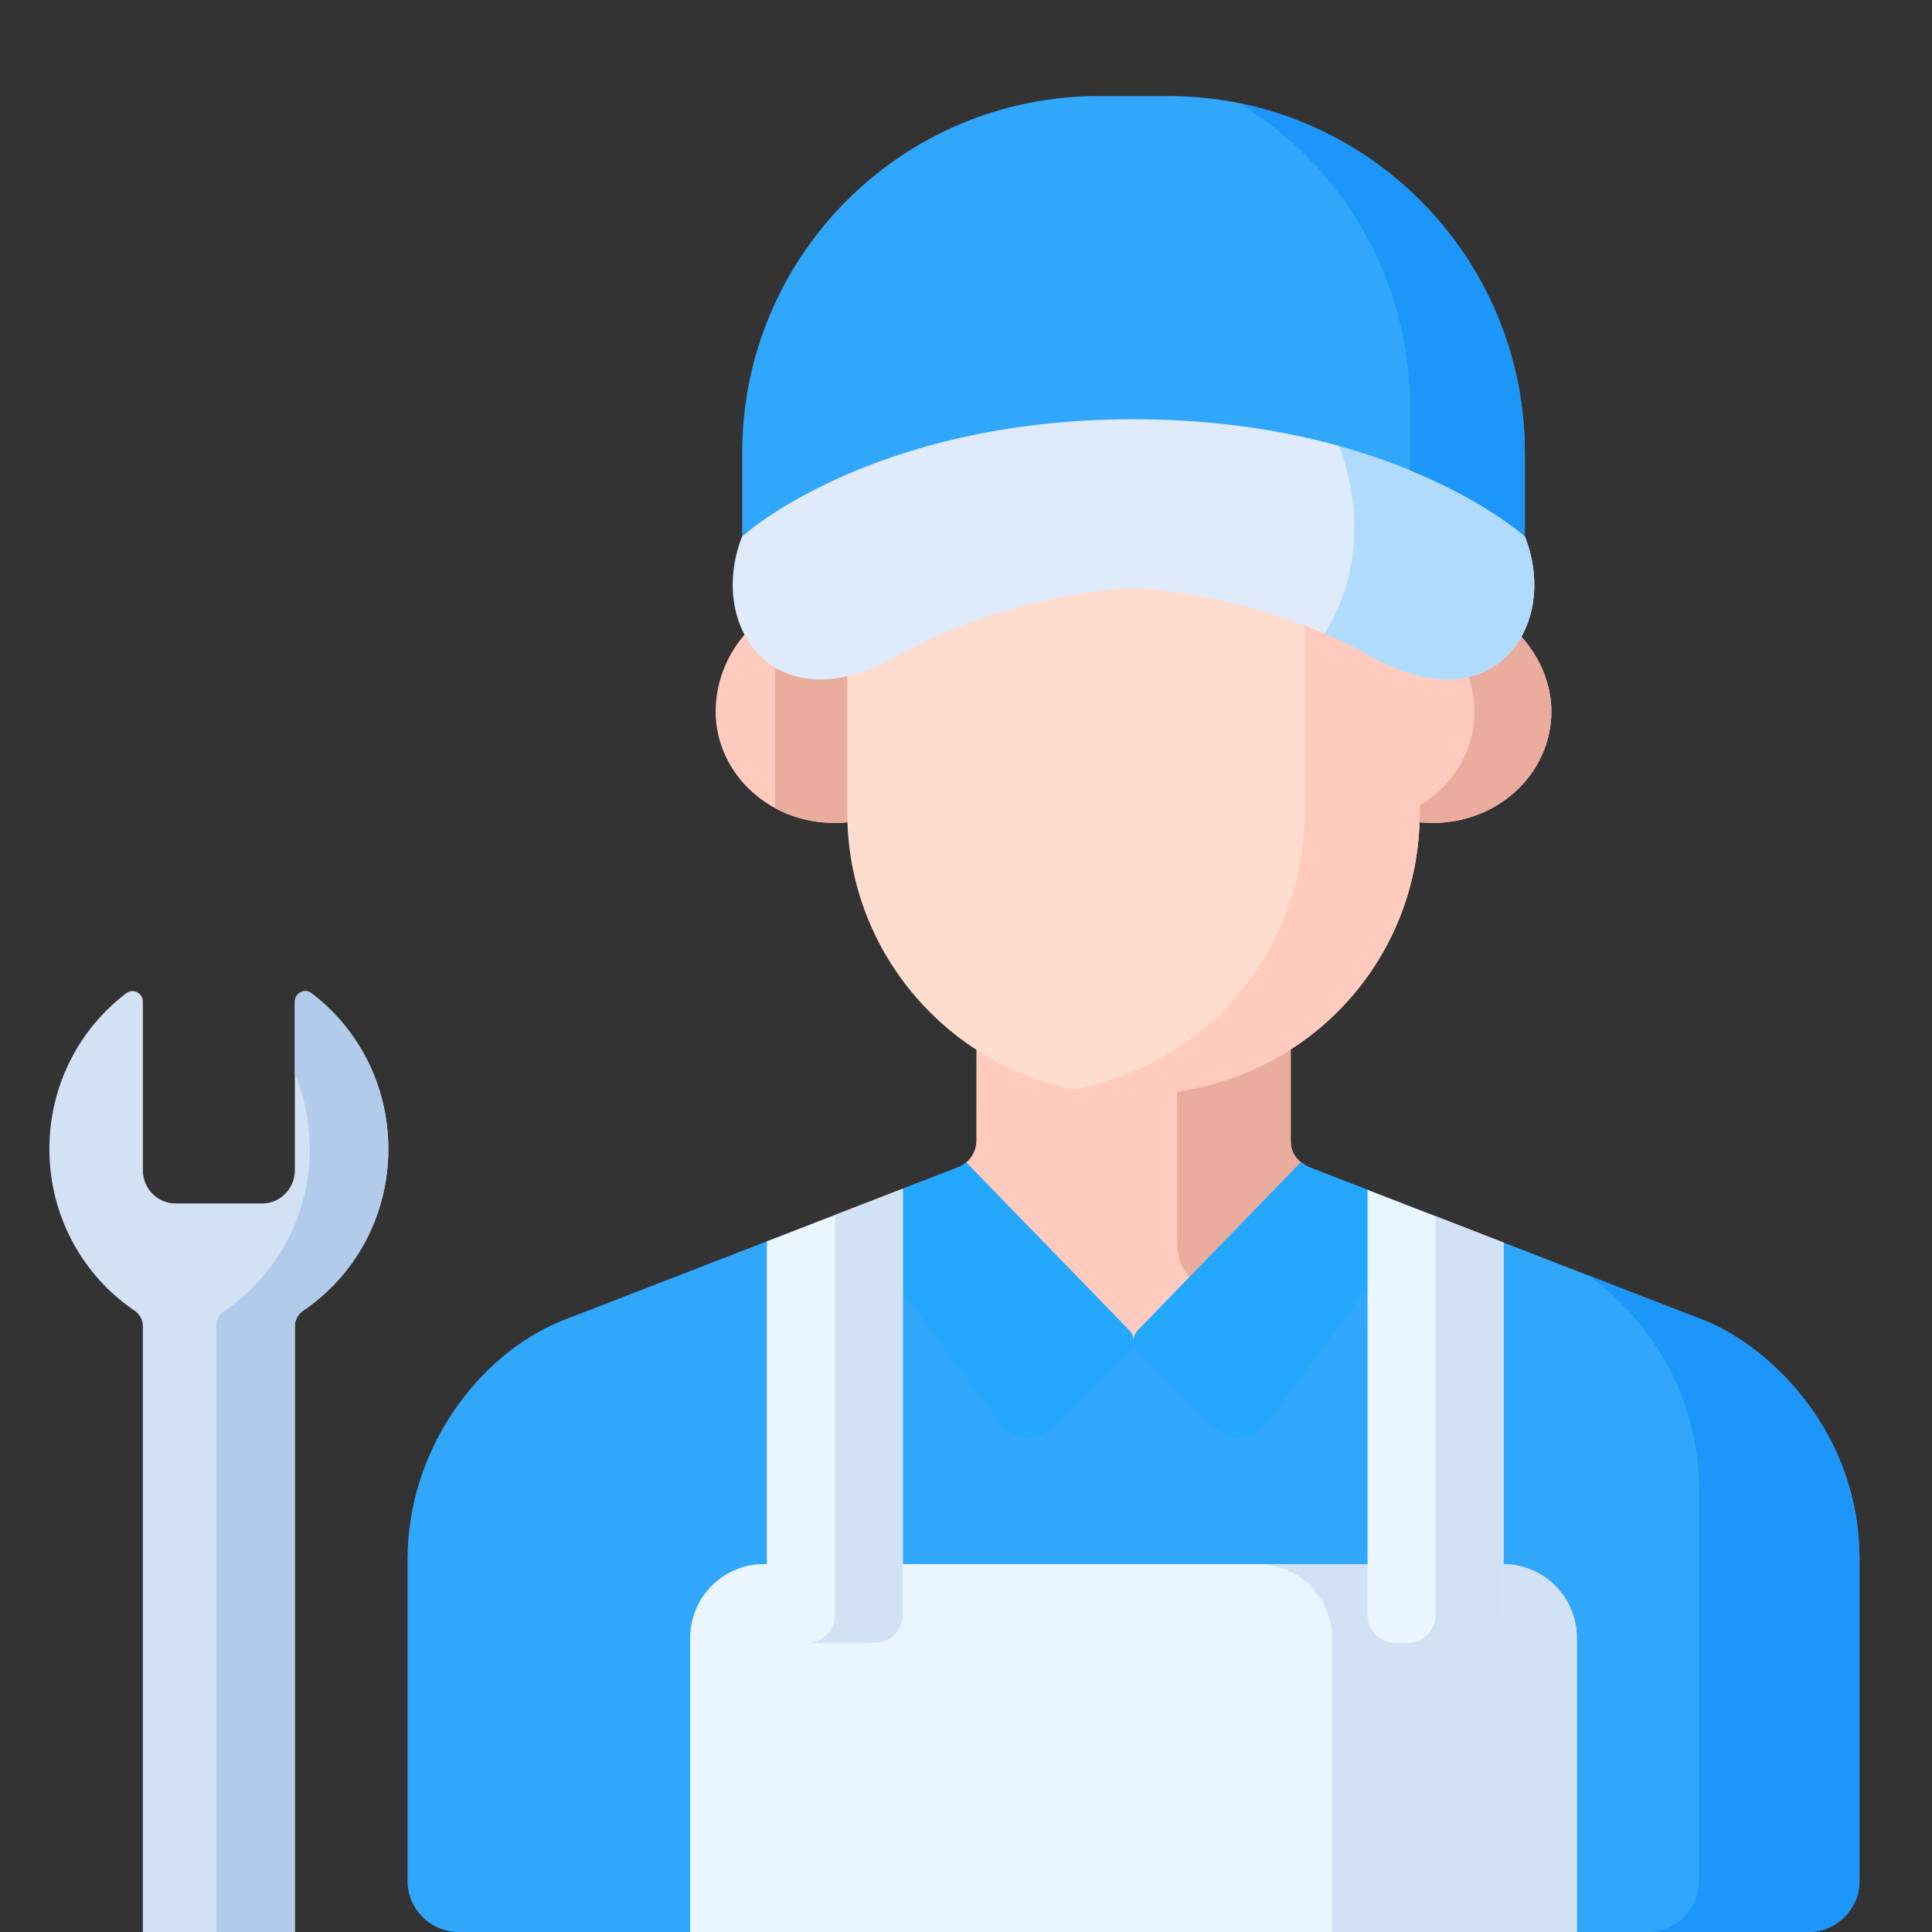 <svg width="64" height="64" viewBox="0 0 64 64" fill="none" xmlns="http://www.w3.org/2000/svg">
<rect x="0" y="0" width="64" height="64" fill="#333333" stroke="none"/>
<g clip-path="url(#clip0_1109:948)">
<path d="M18.591 43.76L25.466 41.097V41.304C25.466 41.802 25.87 42.205 26.368 42.205H28.944C29.442 42.205 29.846 41.802 29.846 41.304V39.401L31.743 38.666C31.792 38.647 31.839 38.623 31.883 38.597L37.547 44.449L43.22 38.585C43.387 38.685 43.563 38.741 43.676 38.785V38.785L45.36 39.438V41.302C45.36 41.801 45.765 42.205 46.264 42.205H48.847C49.346 42.205 49.751 41.801 49.751 41.302V41.14L56.507 43.759C58.684 44.655 61.598 47.473 61.598 51.655V62.304C61.598 63.241 60.838 64 59.901 64H15.197C14.26 64 13.501 63.241 13.501 62.304V51.655C13.501 48.054 15.806 44.906 18.591 43.76Z" fill="#31A7FB"/>
<path d="M56.28 62.304V49.337C56.28 46.03 54.457 43.577 52.618 42.252L56.507 43.76C58.684 44.655 61.598 47.474 61.598 51.655V62.304C61.598 63.241 60.838 64.001 59.901 64.001H54.584C55.52 64.001 56.28 63.241 56.28 62.304Z" fill="#1C96F9"/>
<path d="M43.219 38.584L37.546 44.448L31.882 38.596C32.163 38.429 32.342 38.126 32.343 37.79L32.346 34.31C33.804 35.264 35.545 35.821 37.413 35.821C39.474 35.821 41.283 35.25 42.758 34.296V37.784C42.758 38.208 42.98 38.441 43.219 38.584Z" fill="#FFCBBE"/>
<path d="M38.994 41.183V35.704C40.407 35.491 41.673 34.998 42.758 34.296V37.784C42.758 38.208 42.98 38.441 43.219 38.584L39.515 42.413C39.219 42.145 38.994 41.761 38.994 41.183Z" fill="#EAAC9D"/>
<path d="M24.648 21.043L24.708 20.973L24.753 21.053C25.396 22.206 26.654 22.68 28.118 22.321L28.198 22.301V26.925C28.198 26.978 28.199 27.031 28.201 27.084L28.205 27.224L28.147 27.231C27.979 27.251 27.811 27.26 27.644 27.26C26.636 27.26 25.67 26.905 24.936 26.252C24.155 25.557 23.707 24.582 23.707 23.576C23.707 22.654 24.041 21.754 24.648 21.043Z" fill="#FFCBBE"/>
<path d="M25.676 22.034C26.335 22.441 27.183 22.552 28.116 22.323L28.195 22.303V26.927C28.195 26.98 28.197 27.033 28.199 27.086L28.203 27.226L28.145 27.233C27.977 27.253 27.809 27.262 27.642 27.262C26.946 27.262 26.27 27.093 25.676 26.772V22.034Z" fill="#EAAC9D"/>
<path d="M46.898 27.091C46.9 27.036 46.902 26.981 46.902 26.927V22.303L46.982 22.323C48.435 22.679 49.648 22.241 50.31 21.119L50.355 21.043L50.414 21.109C51.045 21.82 51.393 22.697 51.393 23.578C51.393 24.584 50.945 25.559 50.164 26.254C49.43 26.907 48.464 27.262 47.456 27.262C47.289 27.262 47.121 27.252 46.953 27.233L46.894 27.226L46.898 27.091Z" fill="#FFCBBE"/>
<path d="M46.9 26.926V26.756C47.155 26.616 47.395 26.449 47.614 26.254C48.395 25.559 48.843 24.584 48.843 23.578C48.843 23.168 48.767 22.758 48.622 22.366C49.333 22.203 49.917 21.781 50.308 21.119L50.353 21.043L50.412 21.109C51.043 21.82 51.391 22.697 51.391 23.578C51.391 24.584 50.943 25.559 50.162 26.254C49.428 26.907 48.462 27.262 47.454 27.262C47.287 27.262 47.119 27.252 46.951 27.233L46.892 27.226L46.896 27.091C46.898 27.036 46.9 26.981 46.9 26.926Z" fill="#EAAC9D"/>
<path d="M28.116 22.322C28.605 22.202 29.117 21.993 29.639 21.7C33.514 19.526 37.507 19.417 37.55 19.416C37.59 19.417 41.583 19.526 45.457 21.7C45.979 21.993 46.492 22.202 46.98 22.322L47.029 22.334V26.926C47.029 29.374 46.093 31.684 44.392 33.431C42.608 35.264 40.13 36.273 37.414 36.273C32.26 36.273 28.067 32.08 28.067 26.926V22.334L28.116 22.322Z" fill="#FFDDCE"/>
<path d="M40.573 33.431C42.274 31.684 43.211 29.374 43.211 26.926V20.65C43.945 20.932 44.704 21.276 45.459 21.7C45.981 21.993 46.494 22.202 46.982 22.322L47.031 22.334V26.926C47.031 29.374 46.094 31.684 44.394 33.431C42.61 35.264 40.132 36.273 37.416 36.273C36.783 36.273 36.166 36.209 35.568 36.088C37.499 35.72 39.232 34.809 40.573 33.431Z" fill="#FFCBBE"/>
<path d="M24.586 17.767C24.586 17.767 28.85 13.632 37.549 13.632C46.248 13.632 50.512 17.767 50.512 17.767C51.692 20.745 49.45 24.014 45.427 21.756C41.521 19.565 37.549 19.48 37.549 19.48C37.549 19.48 33.577 19.565 29.671 21.756C25.648 24.014 23.406 20.745 24.586 17.767Z" fill="#DFEBFA"/>
<path d="M44.285 14.556C44.285 14.556 44.284 14.555 44.284 14.555C48.453 15.773 50.512 17.766 50.512 17.766C51.692 20.744 49.45 24.014 45.427 21.756C44.904 21.463 44.381 21.208 43.866 20.986C44.987 19.295 45.205 16.877 44.285 14.556Z" fill="#B1DBFC"/>
<path d="M24.586 17.766V15.006C24.586 8.475 29.88 3.181 36.411 3.181H38.687C45.218 3.181 50.512 8.475 50.512 15.006V17.766C50.512 17.766 46.248 13.889 37.549 13.889C28.85 13.889 24.586 17.766 24.586 17.766Z" fill="#31A7FB"/>
<path d="M46.713 13.508C46.713 9.238 44.45 5.497 41.057 3.418C46.452 4.516 50.512 9.286 50.512 15.005V17.766C50.512 17.766 49.253 16.624 46.713 15.58V13.508Z" fill="#1C96F9"/>
<path d="M25.31 51.812L49.807 51.813C51.149 51.825 52.234 52.915 52.234 54.26V64H22.862V54.26C22.862 52.908 23.958 51.812 25.31 51.812Z" fill="#EAF6FF"/>
<path d="M49.807 51.815C51.149 51.825 52.234 52.916 52.234 54.261V64.001H44.122V54.261C44.122 52.916 43.036 51.825 41.694 51.815H49.807Z" fill="#D3E1F4"/>
<path d="M29.908 39.376L31.743 38.665C31.842 38.627 31.931 38.571 32.01 38.505L37.405 44.062C37.6 44.263 37.596 44.584 37.397 44.78L34.857 47.29C34.361 47.78 33.546 47.715 33.133 47.153L29.779 42.637L29.908 39.376Z" fill="#23A8FE"/>
<path d="M43.094 38.498C43.294 38.655 43.533 38.729 43.675 38.784L45.303 39.415L45.432 42.483L41.965 47.154C41.552 47.715 40.736 47.78 40.24 47.29L37.7 44.781C37.501 44.584 37.498 44.263 37.693 44.062L43.094 38.498Z" fill="#23A8FE"/>
<path d="M28.981 54.421H26.331C25.819 54.421 25.404 54.006 25.404 53.494V41.12L29.908 39.376V53.494C29.908 54.005 29.493 54.421 28.981 54.421Z" fill="#EAF6FF"/>
<path d="M27.656 53.495V40.249L29.908 39.377V53.495C29.908 54.007 29.493 54.422 28.981 54.422H26.729C27.241 54.422 27.656 54.007 27.656 53.495Z" fill="#D3E1F4"/>
<path d="M48.88 54.42H46.229C45.717 54.42 45.302 54.005 45.302 53.493V39.415L49.807 41.161V53.493C49.806 54.005 49.391 54.42 48.88 54.42Z" fill="#EAF6FF"/>
<path d="M47.554 53.493V40.288L49.807 41.161V53.493C49.807 54.005 49.392 54.42 48.88 54.42H46.627C47.139 54.42 47.554 54.005 47.554 53.493Z" fill="#D3E1F4"/>
<path d="M4.733 64.816C4.733 65.024 4.628 65.217 4.458 65.332C2.758 66.48 1.636 68.45 1.636 70.688C1.636 72.805 2.639 74.681 4.185 75.85C4.412 76.021 4.733 75.853 4.733 75.566L4.733 69.986C4.733 69.377 5.216 68.884 5.811 68.884L8.689 68.884C9.284 68.884 9.767 69.377 9.767 69.986L9.767 75.566C9.767 75.853 10.088 76.021 10.315 75.85C11.861 74.681 12.864 72.805 12.864 70.688C12.864 68.45 11.742 66.48 10.042 65.332C9.872 65.217 9.767 65.025 9.767 64.816L9.767 43.934C9.767 43.726 9.872 43.533 10.042 43.418C11.742 42.27 12.865 40.3 12.864 38.062C12.864 35.945 11.861 34.069 10.315 32.9C10.088 32.729 9.767 32.897 9.767 33.184L9.767 38.764C9.767 39.373 9.284 39.866 8.689 39.866L5.811 39.866C5.216 39.866 4.733 39.373 4.733 38.764L4.733 33.184C4.733 32.897 4.412 32.729 4.185 32.9C2.639 34.069 1.636 35.945 1.636 38.062C1.636 40.3 2.758 42.27 4.458 43.418C4.629 43.533 4.733 43.725 4.733 43.934L4.733 64.816Z" fill="#D3E1F4"/>
<path d="M10.042 65.332C9.871 65.217 9.767 65.024 9.767 64.816L9.767 43.934C9.767 43.726 9.871 43.533 10.042 43.418C11.742 42.27 12.864 40.3 12.864 38.062C12.864 35.945 11.861 34.069 10.314 32.9C10.088 32.729 9.767 32.897 9.767 33.184L9.767 35.559C10.086 36.328 10.264 37.173 10.264 38.062C10.263 40.3 9.141 42.27 7.441 43.418C7.27 43.533 7.166 43.726 7.166 43.934L7.166 64.816C7.166 65.024 7.271 65.217 7.441 65.332C9.141 66.48 10.264 68.45 10.264 70.688C10.264 71.576 10.086 72.422 9.767 73.191L9.767 75.566C9.767 75.853 10.088 76.021 10.314 75.85C11.861 74.681 12.864 72.805 12.864 70.688C12.864 68.45 11.742 66.48 10.042 65.332Z" fill="#B3CBEA"/>
</g>
<defs>
<clipPath id="clip0_1109:948">
<rect width="64" height="64" fill="white"/>
</clipPath>
</defs>
</svg>
